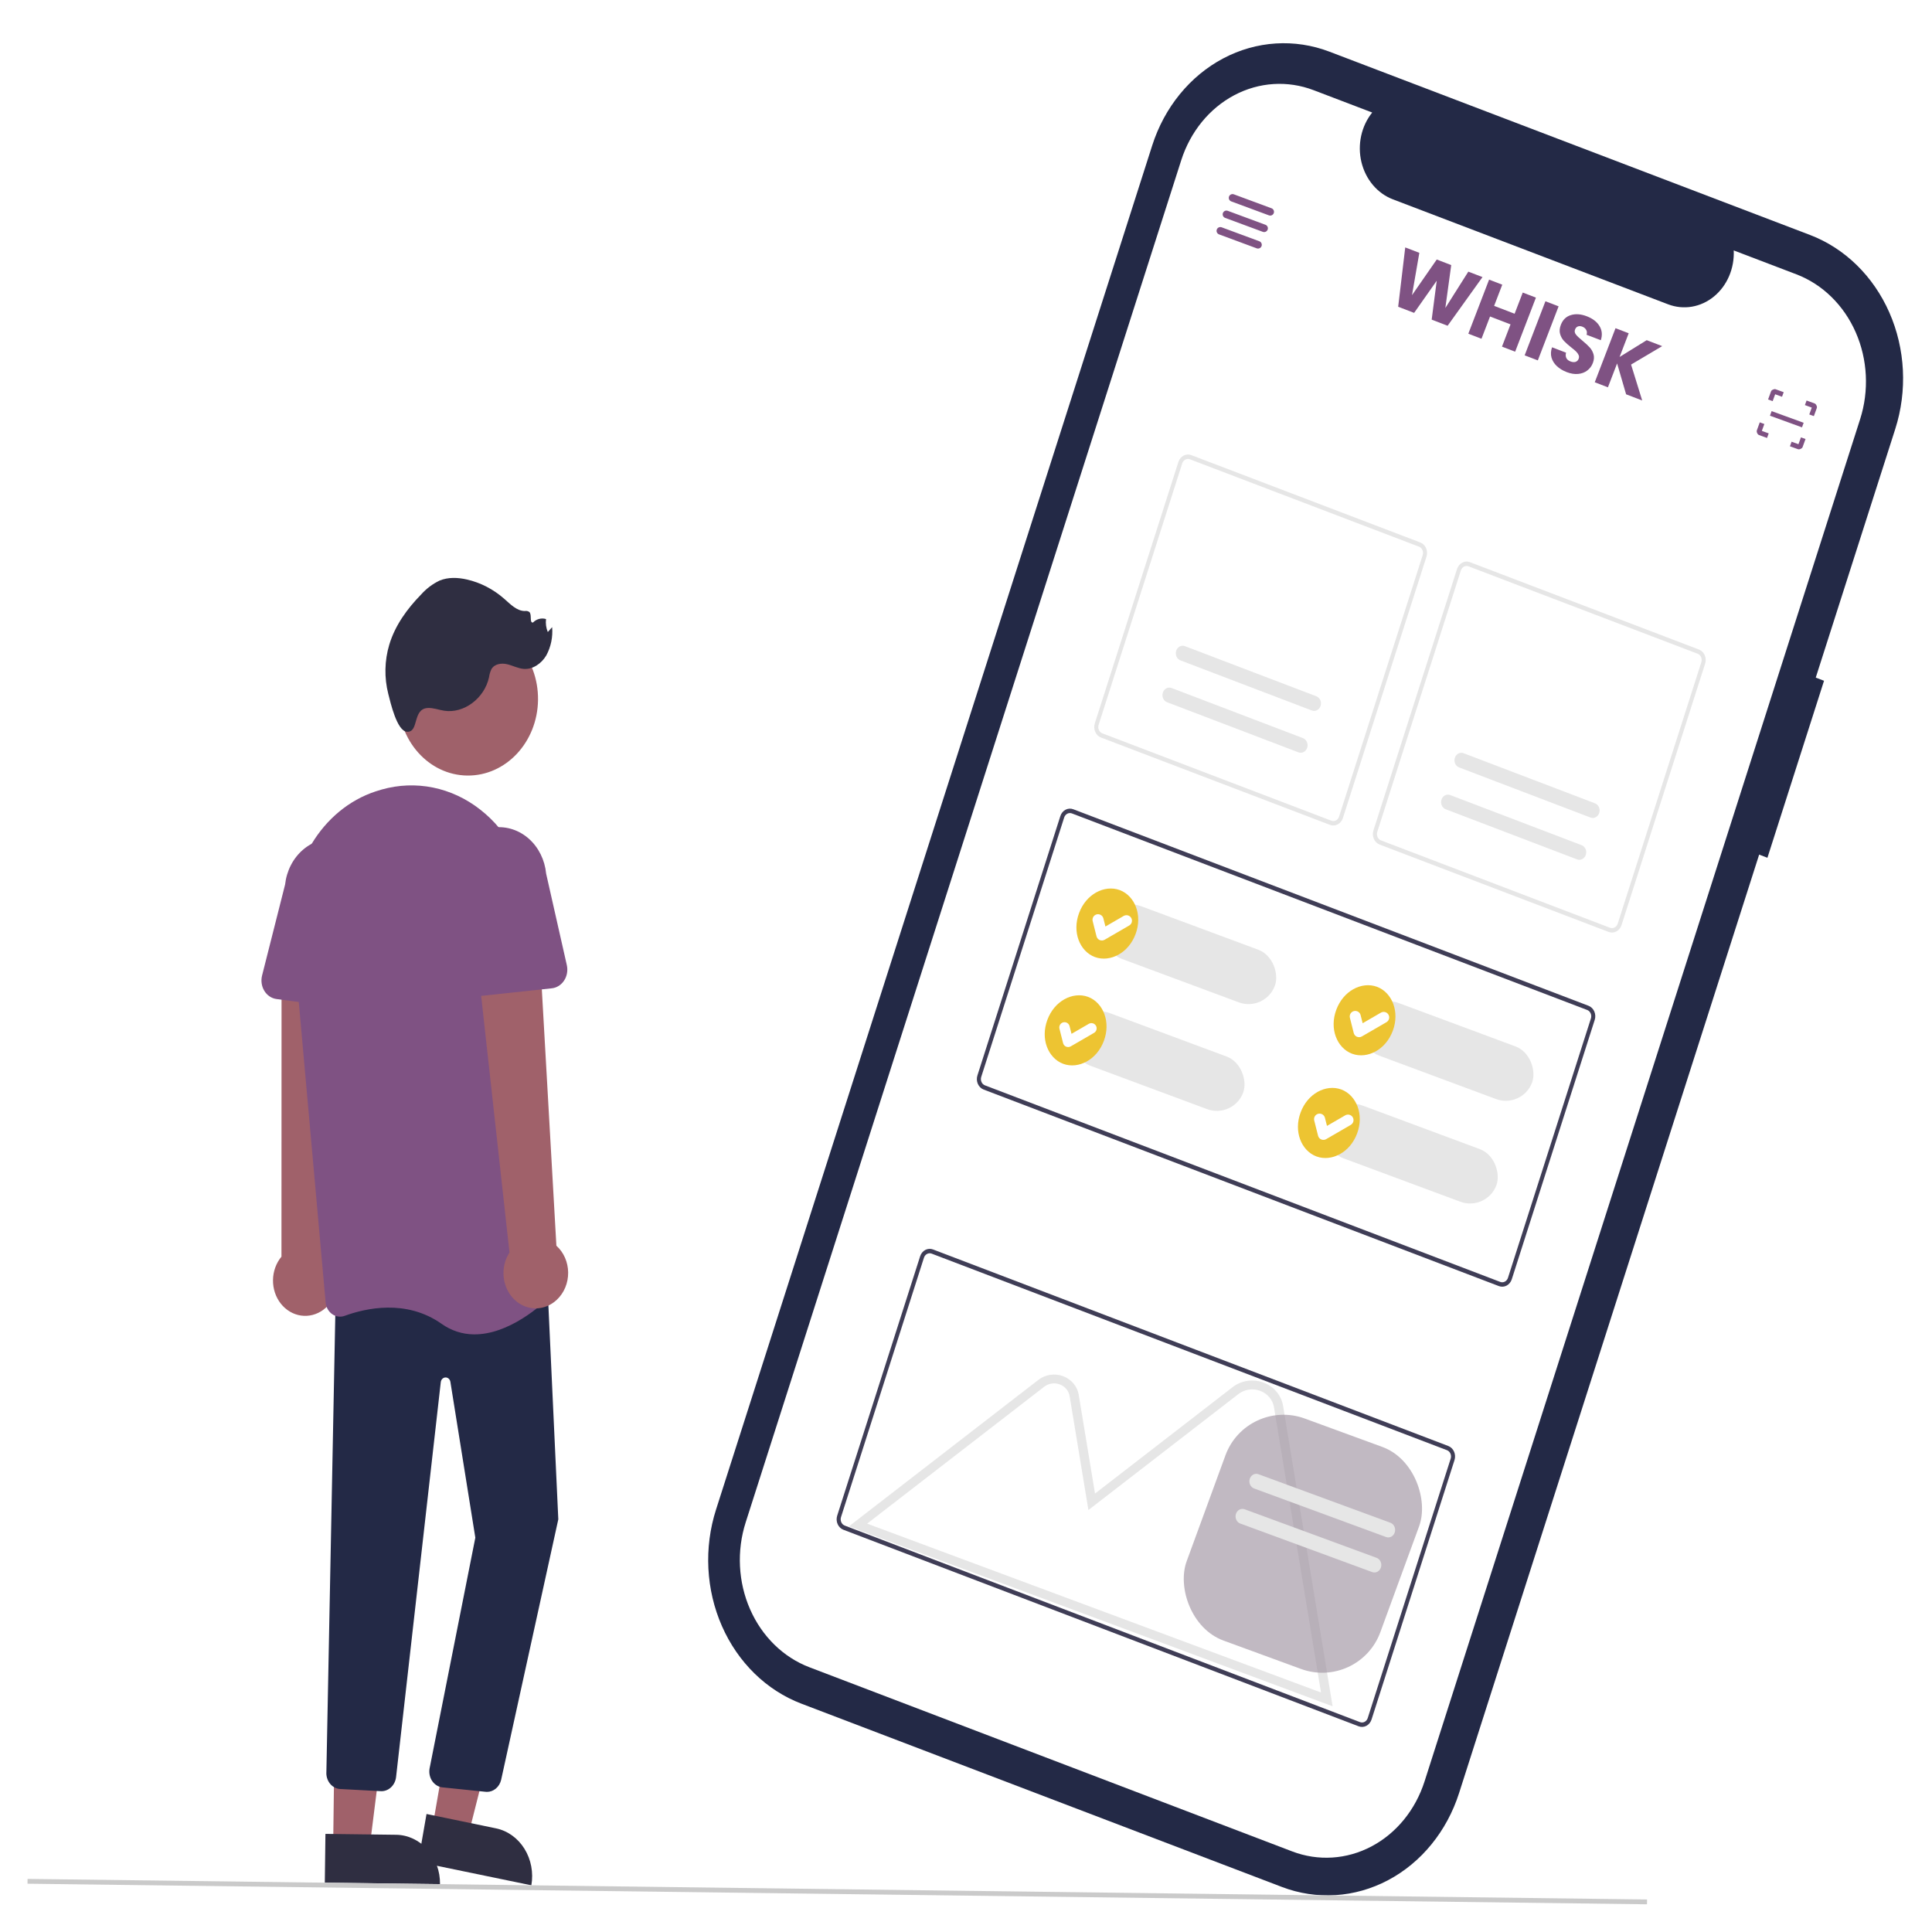 <svg width="281" height="281" viewBox="0 0 281 281" fill="none" xmlns="http://www.w3.org/2000/svg">
<g clip-path="url(#clip0_1147_707)" filter="url(#filter0_d_1147_707)">
<path d="M265.296 95.015L264.092 94.554L275.657 58.389C277.432 52.838 277.123 46.747 274.798 41.456C272.473 36.165 268.322 32.107 263.259 30.175L193.366 3.517C188.303 1.585 182.741 1.938 177.906 4.497C173.07 7.057 169.356 11.613 167.581 17.164L167.581 17.165L104.141 215.57C103.262 218.318 102.886 221.228 103.033 224.134C103.181 227.039 103.849 229.883 105 232.503C106.152 235.123 107.763 237.467 109.743 239.403C111.723 241.338 114.033 242.827 116.54 243.783L186.431 270.443C191.494 272.375 197.055 272.022 201.891 269.462C206.726 266.903 210.44 262.346 212.215 256.795L255.86 120.299L257.064 120.758L265.296 95.015Z" fill="#232946"/>
<path d="M261.285 35.903L252.162 32.423C252.221 33.711 251.99 34.995 251.489 36.163C250.988 37.332 250.233 38.348 249.29 39.122C248.348 39.897 247.246 40.406 246.083 40.604C244.919 40.803 243.73 40.685 242.619 40.262L202.58 24.989C201.47 24.565 200.472 23.848 199.675 22.901C198.878 21.955 198.306 20.807 198.01 19.56C197.713 18.313 197.702 17.005 197.976 15.75C198.25 14.496 198.801 13.334 199.581 12.366L191.061 9.116C187.279 7.673 183.126 7.937 179.515 9.848C175.903 11.76 173.13 15.162 171.804 19.308L108.456 217.421C107.13 221.566 107.361 226.115 109.098 230.067C110.834 234.018 113.934 237.048 117.716 238.491L187.942 265.279C191.724 266.721 195.877 266.458 199.488 264.546C203.099 262.635 205.873 259.232 207.198 255.086L270.545 56.973C271.871 52.827 271.64 48.279 269.903 44.327C268.167 40.376 265.066 37.346 261.285 35.903Z" fill="white"/>
<path d="M218.007 183.057L143.062 154.469C142.695 154.328 142.393 154.033 142.224 153.649C142.055 153.264 142.032 152.822 142.161 152.418L154.224 114.692C154.353 114.289 154.623 113.958 154.975 113.772C155.326 113.586 155.73 113.56 156.098 113.7L231.044 142.287C231.412 142.428 231.713 142.723 231.882 143.108C232.051 143.492 232.074 143.935 231.945 144.338L219.881 182.065C219.752 182.468 219.482 182.799 219.131 182.985C218.779 183.171 218.375 183.197 218.007 183.057ZM155.904 114.309C155.683 114.225 155.44 114.24 155.23 114.352C155.019 114.463 154.857 114.662 154.779 114.904L142.716 152.63C142.639 152.872 142.653 153.137 142.754 153.368C142.855 153.599 143.036 153.776 143.257 153.86L218.203 182.448C218.423 182.532 218.666 182.517 218.877 182.405C219.087 182.293 219.249 182.095 219.327 181.853L231.391 144.126C231.468 143.884 231.454 143.619 231.353 143.388C231.251 143.157 231.07 142.98 230.85 142.896L155.904 114.309Z" fill="#3F3D56"/>
<path d="M197.612 247.084L122.667 218.496C122.299 218.355 121.998 218.06 121.829 217.676C121.66 217.291 121.637 216.849 121.766 216.445L133.829 178.719C133.958 178.316 134.228 177.985 134.579 177.799C134.931 177.613 135.335 177.587 135.703 177.727L210.648 206.314C211.016 206.455 211.318 206.75 211.487 207.135C211.655 207.519 211.678 207.962 211.55 208.365L199.486 246.092C199.357 246.495 199.087 246.826 198.735 247.012C198.384 247.198 197.98 247.224 197.612 247.084ZM135.508 178.335C135.287 178.251 135.045 178.267 134.834 178.379C134.623 178.49 134.461 178.689 134.384 178.931L122.321 216.657C122.244 216.899 122.257 217.164 122.359 217.395C122.46 217.626 122.641 217.803 122.862 217.887L197.807 246.475C198.028 246.559 198.27 246.544 198.481 246.432C198.692 246.32 198.854 246.122 198.931 245.88L210.995 208.153C211.072 207.911 211.059 207.646 210.957 207.415C210.856 207.184 210.675 207.007 210.454 206.923L135.508 178.335Z" fill="#3F3D56"/>
<path d="M233.97 131.545L200.661 118.839C200.293 118.698 199.992 118.403 199.823 118.019C199.654 117.634 199.631 117.192 199.76 116.788L211.92 78.757C212.049 78.354 212.319 78.023 212.671 77.837C213.022 77.651 213.426 77.625 213.794 77.765L247.104 90.471C247.471 90.612 247.773 90.907 247.942 91.291C248.111 91.676 248.133 92.118 248.005 92.522L235.844 130.553C235.715 130.956 235.445 131.287 235.094 131.473C234.742 131.659 234.338 131.685 233.97 131.545V131.545ZM213.6 78.374C213.379 78.29 213.137 78.305 212.926 78.417C212.715 78.529 212.553 78.727 212.475 78.969L200.315 117C200.238 117.242 200.251 117.508 200.353 117.738C200.454 117.969 200.635 118.146 200.856 118.23L234.165 130.937C234.386 131.021 234.628 131.005 234.839 130.894C235.05 130.782 235.212 130.583 235.289 130.341L247.45 92.311C247.527 92.068 247.513 91.803 247.412 91.572C247.31 91.341 247.129 91.165 246.909 91.08L213.6 78.374Z" fill="#E6E6E6"/>
<path d="M229.38 120.995C229.63 121.09 229.904 121.072 230.143 120.946C230.381 120.819 230.564 120.595 230.652 120.321C230.739 120.047 230.724 119.747 230.61 119.486C230.495 119.225 230.291 119.024 230.041 118.929L210.927 111.638C210.677 111.543 210.403 111.56 210.164 111.687C209.926 111.813 209.743 112.038 209.656 112.312C209.568 112.585 209.583 112.886 209.698 113.147C209.812 113.408 210.017 113.608 210.266 113.704L229.38 120.995Z" fill="#E6E6E6"/>
<path d="M231.327 114.908C231.45 114.956 231.582 114.976 231.713 114.968C231.844 114.96 231.972 114.923 232.09 114.861C232.209 114.798 232.315 114.711 232.402 114.604C232.49 114.496 232.557 114.371 232.6 114.235C232.644 114.1 232.662 113.956 232.655 113.812C232.648 113.669 232.615 113.528 232.558 113.399C232.501 113.27 232.421 113.154 232.323 113.058C232.225 112.963 232.111 112.889 231.987 112.842L212.873 105.551C212.749 105.504 212.618 105.484 212.487 105.492C212.356 105.5 212.228 105.536 212.11 105.599C211.991 105.661 211.885 105.749 211.798 105.856C211.71 105.963 211.643 106.088 211.599 106.224C211.556 106.36 211.537 106.504 211.545 106.647C211.552 106.791 211.585 106.931 211.642 107.061C211.699 107.19 211.779 107.306 211.877 107.401C211.974 107.497 212.089 107.57 212.213 107.617L231.327 114.908Z" fill="#E6E6E6"/>
<path d="M193.443 115.975L160.134 103.269C159.766 103.128 159.465 102.833 159.296 102.449C159.127 102.064 159.104 101.622 159.233 101.218L171.393 63.188C171.523 62.784 171.793 62.453 172.144 62.267C172.495 62.081 172.899 62.056 173.268 62.195L206.577 74.901C206.944 75.042 207.246 75.337 207.415 75.722C207.584 76.106 207.607 76.549 207.478 76.952L195.318 114.983C195.188 115.386 194.918 115.717 194.567 115.903C194.216 116.089 193.811 116.115 193.443 115.975V115.975ZM173.073 62.804C172.852 62.72 172.61 62.736 172.399 62.847C172.188 62.959 172.026 63.157 171.949 63.399L159.788 101.43C159.711 101.672 159.724 101.938 159.826 102.169C159.927 102.399 160.108 102.576 160.329 102.661L193.638 115.367C193.859 115.451 194.101 115.435 194.312 115.324C194.523 115.212 194.685 115.013 194.762 114.772L206.923 76.741C207 76.499 206.986 76.233 206.885 76.002C206.783 75.772 206.603 75.595 206.382 75.51L173.073 62.804Z" fill="#E6E6E6"/>
<path d="M188.854 105.425C189.103 105.52 189.378 105.502 189.616 105.376C189.854 105.249 190.037 105.025 190.125 104.751C190.212 104.477 190.197 104.177 190.083 103.916C189.968 103.655 189.764 103.455 189.514 103.359L170.4 96.068C170.15 95.973 169.876 95.991 169.638 96.117C169.399 96.243 169.216 96.468 169.129 96.742C169.041 97.016 169.056 97.316 169.171 97.577C169.285 97.838 169.49 98.038 169.739 98.134L188.854 105.425Z" fill="#E6E6E6"/>
<path d="M190.8 99.339C190.924 99.386 191.055 99.406 191.186 99.398C191.317 99.39 191.445 99.353 191.563 99.291C191.682 99.228 191.788 99.141 191.875 99.034C191.963 98.926 192.03 98.801 192.074 98.665C192.117 98.53 192.136 98.386 192.128 98.242C192.121 98.099 192.088 97.959 192.031 97.829C191.974 97.7 191.894 97.584 191.796 97.489C191.699 97.393 191.584 97.32 191.46 97.272L172.346 89.981C172.223 89.934 172.091 89.914 171.96 89.922C171.829 89.93 171.701 89.966 171.583 90.029C171.464 90.091 171.358 90.179 171.271 90.286C171.183 90.394 171.116 90.519 171.073 90.654C171.029 90.79 171.011 90.934 171.018 91.078C171.025 91.221 171.058 91.361 171.115 91.491C171.172 91.62 171.252 91.736 171.35 91.831C171.448 91.927 171.562 92 171.686 92.047L190.8 99.339Z" fill="#E6E6E6"/>
<path d="M67.955 108.8C73.564 108.872 78.175 103.948 78.253 97.804C78.331 91.66 73.847 86.621 68.238 86.549C62.629 86.478 58.019 91.401 57.941 97.546C57.863 103.69 62.346 108.729 67.955 108.8Z" fill="#9F616A"/>
<path d="M62.209 98.977C63.014 98.934 63.797 99.242 64.595 99.369C67.45 99.821 70.454 97.585 71.125 94.509C71.181 94.099 71.298 93.702 71.471 93.333C71.921 92.551 72.926 92.414 73.75 92.605C74.574 92.797 75.352 93.23 76.193 93.29C77.492 93.381 78.751 92.52 79.459 91.322C80.129 90.085 80.426 88.649 80.306 87.218L79.674 87.926C79.428 87.337 79.339 86.683 79.416 86.039C79.087 85.938 78.74 85.932 78.407 86.021C78.075 86.109 77.769 86.29 77.519 86.545C76.968 86.602 77.398 85.427 76.996 85.014C76.799 84.878 76.563 84.826 76.333 84.87C75.164 84.867 74.231 83.876 73.32 83.076C71.742 81.693 69.888 80.737 67.908 80.285C66.592 79.986 65.189 79.923 63.931 80.444C62.914 80.928 61.993 81.625 61.22 82.496C59.235 84.533 57.469 86.938 56.618 89.768C55.925 92.086 55.875 94.576 56.473 96.922C56.786 98.141 57.723 102.312 59.171 102.427C60.989 102.573 59.94 99.096 62.209 98.977Z" fill="#2F2E41"/>
<path d="M47.03 186.497C47.599 186.081 48.078 185.534 48.433 184.894C48.788 184.254 49.011 183.537 49.086 182.793C49.161 182.05 49.086 181.297 48.867 180.589C48.647 179.881 48.289 179.235 47.817 178.696L50.192 134.41L40.952 135.427L40.937 178.775C40.161 179.707 39.723 180.917 39.706 182.176C39.689 183.436 40.094 184.658 40.846 185.61C41.597 186.562 42.641 187.178 43.781 187.342C44.921 187.506 46.077 187.206 47.03 186.499L47.03 186.497Z" fill="#A0616A"/>
<path d="M62.907 261.716L68.144 262.793L73.61 241.154L66.749 239.574L62.907 261.716Z" fill="#A0616A"/>
<path d="M77.284 270.21L60.821 266.807L62.036 259.836L72.138 261.925C73.825 262.274 75.315 263.342 76.28 264.896C77.245 266.45 77.606 268.362 77.284 270.21V270.21Z" fill="#2F2E41"/>
<path d="M48.458 264.412L53.789 264.48L56.611 241.986L48.744 241.886L48.458 264.412Z" fill="#A0616A"/>
<path d="M63.997 270.033L47.242 269.82L47.332 262.729L57.614 262.859C59.33 262.881 60.967 263.649 62.164 264.994C63.361 266.34 64.021 268.152 63.997 270.033Z" fill="#2F2E41"/>
<path d="M70.803 256.621C70.72 256.62 70.637 256.613 70.555 256.601L64.287 255.956C63.729 255.877 63.223 255.558 62.88 255.07C62.538 254.582 62.386 253.964 62.46 253.352C62.465 253.314 62.47 253.275 62.476 253.237L69.135 219.647L65.507 196.983C65.478 196.799 65.389 196.633 65.256 196.515C65.123 196.398 64.956 196.337 64.785 196.344C64.615 196.351 64.452 196.426 64.327 196.554C64.202 196.682 64.124 196.855 64.107 197.042L57.611 254.429C57.55 255.034 57.276 255.589 56.849 255.978C56.421 256.367 55.873 256.559 55.319 256.514L49.411 256.198C48.893 256.151 48.41 255.898 48.051 255.487C47.693 255.076 47.485 254.535 47.466 253.967L48.821 184.537L79.523 180.73L81.203 216.979L81.194 217.017L72.888 254.871C72.769 255.375 72.499 255.822 72.121 256.14C71.743 256.457 71.279 256.626 70.803 256.621V256.621Z" fill="#232946"/>
<path d="M68.921 190.077C67.25 190.067 65.618 189.533 64.218 188.538C59.09 184.93 53.196 186.263 50.139 187.38C49.835 187.492 49.513 187.528 49.195 187.484C48.878 187.44 48.574 187.319 48.306 187.128C48.041 186.941 47.819 186.69 47.655 186.395C47.491 186.1 47.39 185.768 47.361 185.424L42.517 131.227C41.705 122.147 46.8 113.684 54.632 111.105C54.926 111.008 55.225 110.917 55.529 110.83C57.965 110.141 60.508 110.044 62.979 110.546C65.45 111.049 67.789 112.138 69.832 113.739C71.913 115.357 73.644 117.456 74.903 119.888C76.163 122.319 76.919 125.025 77.12 127.815L81.086 182.362C81.113 182.715 81.065 183.071 80.945 183.401C80.826 183.73 80.638 184.025 80.396 184.262C78.743 185.896 73.949 190.141 68.921 190.077Z" fill="#7F5283"/>
<path d="M52.671 142.965L40.209 141.303C39.854 141.256 39.513 141.125 39.209 140.92C38.905 140.716 38.645 140.441 38.447 140.116C38.248 139.791 38.116 139.423 38.06 139.037C38.003 138.651 38.023 138.255 38.119 137.878L41.464 124.654C41.573 123.667 41.858 122.712 42.303 121.845C42.748 120.978 43.344 120.215 44.058 119.599C44.772 118.984 45.59 118.529 46.463 118.259C47.337 117.99 48.251 117.912 49.151 118.029C50.052 118.146 50.923 118.457 51.713 118.943C52.503 119.43 53.198 120.082 53.757 120.863C54.317 121.644 54.73 122.539 54.973 123.496C55.216 124.453 55.285 125.453 55.175 126.44C55.172 126.468 55.168 126.497 55.165 126.525L55.463 140.19C55.471 140.582 55.403 140.971 55.261 141.331C55.12 141.69 54.91 142.013 54.645 142.276C54.38 142.54 54.067 142.737 53.726 142.856C53.385 142.975 53.026 143.012 52.671 142.965V142.965Z" fill="#7F5283"/>
<path d="M81.001 185.031C81.519 184.544 81.935 183.938 82.217 183.256C82.499 182.574 82.642 181.832 82.635 181.084C82.627 180.336 82.47 179.599 82.175 178.926C81.879 178.252 81.452 177.658 80.924 177.185L78.41 132.921L69.342 135.035L74.101 178.171C73.433 179.198 73.132 180.456 73.253 181.709C73.375 182.961 73.912 184.119 74.763 184.965C75.613 185.81 76.718 186.284 77.867 186.297C79.017 186.309 80.132 185.859 81.001 185.032L81.001 185.031Z" fill="#A0616A"/>
<path d="M65.808 140.351C65.549 140.081 65.347 139.753 65.215 139.389C65.084 139.026 65.025 138.635 65.044 138.244L65.689 124.59C65.52 122.601 66.077 120.617 67.238 119.072C68.399 117.527 70.07 116.547 71.885 116.346C73.701 116.145 75.514 116.739 76.928 117.998C78.342 119.258 79.243 121.08 79.433 123.068L82.441 136.372C82.527 136.752 82.537 137.148 82.47 137.533C82.404 137.917 82.263 138.282 82.056 138.602C81.85 138.922 81.583 139.189 81.274 139.386C80.965 139.583 80.62 139.705 80.265 139.743L67.764 141.088C67.408 141.126 67.049 141.08 66.712 140.953C66.374 140.825 66.066 140.62 65.808 140.349L65.808 140.351Z" fill="#7F5283"/>
<path d="M239.555 272.272L4.009 269.279L4 269.978L239.546 272.971L239.555 272.272Z" fill="#CACACA"/>
<rect x="162.181" y="126.394" width="26.308" height="8.161" rx="4.081" transform="rotate(20.382 162.181 126.394)" fill="#E6E6E6"/>
<path d="M164.227 131.507C163.362 133.833 161.203 134.857 159.593 134.259C157.983 133.661 157.017 131.476 157.881 129.15C158.745 126.823 160.905 125.799 162.514 126.397C164.124 126.995 165.091 129.181 164.227 131.507Z" fill="#EDC432" stroke="#EDC432" stroke-width="2"/>
<path d="M164.532 129.511C164.479 129.42 164.409 129.34 164.325 129.276C164.241 129.212 164.146 129.165 164.044 129.137C163.942 129.11 163.836 129.104 163.731 129.118C163.627 129.132 163.526 129.166 163.435 129.219L160.779 130.758L160.484 129.588C160.46 129.484 160.415 129.386 160.353 129.3C160.29 129.214 160.211 129.141 160.12 129.085C160.029 129.03 159.928 128.993 159.822 128.977C159.717 128.961 159.609 128.966 159.506 128.992C159.403 129.019 159.305 129.065 159.22 129.129C159.135 129.193 159.063 129.273 159.009 129.365C158.956 129.457 158.921 129.559 158.906 129.665C158.892 129.771 158.899 129.878 158.927 129.981L159.483 132.183C159.535 132.392 159.668 132.568 159.849 132.676L159.949 132.727C160.064 132.775 160.188 132.796 160.312 132.788C160.436 132.78 160.556 132.744 160.664 132.682L164.24 130.608C164.331 130.555 164.411 130.485 164.475 130.401C164.539 130.318 164.586 130.222 164.613 130.12C164.64 130.018 164.647 129.912 164.633 129.808C164.619 129.703 164.585 129.602 164.532 129.511V129.511Z" fill="white"/>
<rect x="199.594" y="140.459" width="26.308" height="8.161" rx="4.081" transform="rotate(20.382 199.594 140.459)" fill="#E6E6E6"/>
<path d="M201.639 145.572C200.775 147.898 198.616 148.922 197.006 148.324C195.396 147.726 194.429 145.541 195.294 143.214C196.158 140.888 198.317 139.864 199.927 140.462C201.537 141.06 202.503 143.246 201.639 145.572Z" fill="#EDC432" stroke="#EDC432" stroke-width="2"/>
<path d="M201.945 143.576C201.892 143.485 201.822 143.405 201.738 143.341C201.654 143.276 201.558 143.23 201.456 143.202C201.355 143.175 201.248 143.169 201.144 143.183C201.039 143.197 200.938 143.231 200.847 143.284L198.192 144.823L197.897 143.653C197.873 143.549 197.828 143.451 197.765 143.365C197.703 143.279 197.624 143.206 197.533 143.15C197.442 143.095 197.34 143.058 197.235 143.042C197.129 143.026 197.022 143.031 196.919 143.057C196.815 143.083 196.718 143.13 196.633 143.194C196.548 143.258 196.476 143.338 196.422 143.43C196.368 143.522 196.333 143.624 196.319 143.73C196.305 143.836 196.312 143.943 196.34 144.046L196.895 146.248C196.948 146.456 197.081 146.633 197.262 146.741L197.362 146.792C197.476 146.84 197.6 146.861 197.724 146.853C197.848 146.845 197.969 146.809 198.076 146.746L201.652 144.673C201.744 144.62 201.824 144.55 201.888 144.466C201.952 144.383 201.999 144.287 202.026 144.185C202.053 144.083 202.06 143.977 202.046 143.872C202.032 143.768 201.998 143.667 201.945 143.576V143.576Z" fill="white"/>
<rect x="194.404" y="155.394" width="26.308" height="8.161" rx="4.081" transform="rotate(20.382 194.404 155.394)" fill="#E6E6E6"/>
<path d="M196.449 160.507C195.585 162.833 193.426 163.858 191.816 163.26C190.206 162.661 189.239 160.476 190.104 158.15C190.968 155.824 193.127 154.799 194.737 155.398C196.347 155.996 197.313 158.181 196.449 160.507Z" fill="#EDC432" stroke="#EDC432" stroke-width="2"/>
<path d="M196.755 158.511C196.702 158.42 196.632 158.34 196.548 158.276C196.464 158.212 196.368 158.165 196.267 158.138C196.165 158.111 196.058 158.104 195.954 158.118C195.849 158.132 195.748 158.166 195.657 158.219L193.002 159.758L192.707 158.588C192.683 158.485 192.638 158.387 192.575 158.3C192.513 158.214 192.434 158.141 192.343 158.085C192.252 158.03 192.15 157.993 192.045 157.977C191.94 157.961 191.832 157.967 191.729 157.993C191.625 158.019 191.528 158.065 191.443 158.129C191.358 158.193 191.286 158.274 191.232 158.366C191.178 158.458 191.143 158.559 191.129 158.665C191.115 158.771 191.122 158.878 191.15 158.981L191.705 161.183C191.758 161.392 191.891 161.568 192.072 161.677L192.172 161.727C192.286 161.775 192.41 161.796 192.534 161.788C192.658 161.781 192.779 161.744 192.886 161.682L196.462 159.609C196.554 159.556 196.634 159.485 196.698 159.402C196.762 159.318 196.809 159.222 196.836 159.12C196.863 159.019 196.87 158.912 196.856 158.808C196.842 158.703 196.808 158.602 196.755 158.511V158.511Z" fill="white"/>
<rect x="157.572" y="141.925" width="26.308" height="8.161" rx="4.081" transform="rotate(20.382 157.572 141.925)" fill="#E6E6E6"/>
<path d="M159.617 147.038C158.753 149.364 156.594 150.388 154.984 149.79C153.374 149.192 152.407 147.007 153.272 144.681C154.136 142.355 156.295 141.33 157.905 141.928C159.515 142.526 160.481 144.712 159.617 147.038Z" fill="#EDC432" stroke="#EDC432" stroke-width="2"/>
<path d="M159.4 145.187C159.35 145.1 159.283 145.025 159.204 144.964C159.125 144.903 159.034 144.859 158.938 144.833C158.841 144.808 158.741 144.801 158.642 144.814C158.543 144.828 158.447 144.86 158.361 144.91L155.848 146.367L155.569 145.26C155.546 145.162 155.503 145.069 155.444 144.987C155.385 144.905 155.31 144.836 155.224 144.784C155.138 144.731 155.042 144.697 154.942 144.681C154.843 144.666 154.741 144.671 154.643 144.696C154.545 144.721 154.453 144.765 154.372 144.825C154.292 144.886 154.224 144.962 154.173 145.049C154.122 145.136 154.089 145.232 154.076 145.332C154.062 145.432 154.069 145.534 154.095 145.632L154.621 147.716C154.671 147.913 154.796 148.08 154.968 148.183L155.062 148.23C155.171 148.276 155.288 148.296 155.405 148.288C155.523 148.281 155.637 148.246 155.739 148.187L159.123 146.225C159.209 146.175 159.285 146.109 159.346 146.029C159.406 145.95 159.451 145.86 159.476 145.763C159.502 145.667 159.509 145.566 159.495 145.467C159.482 145.368 159.45 145.273 159.4 145.187V145.187Z" fill="white"/>
<g clip-path="url(#clip1_1147_707)">
<path d="M183.163 31.09C183.295 31.139 183.403 31.237 183.465 31.363C183.527 31.49 183.537 31.635 183.495 31.77C183.452 31.904 183.36 32.016 183.237 32.084C183.113 32.152 182.969 32.17 182.833 32.134L182.782 32.118L177.301 30.088C177.169 30.039 177.061 29.941 176.999 29.815C176.937 29.688 176.926 29.543 176.969 29.409C177.011 29.275 177.104 29.162 177.227 29.094C177.35 29.026 177.495 29.009 177.631 29.044L177.681 29.06L183.163 31.09ZM184.051 28.692C184.188 28.743 184.298 28.845 184.359 28.977C184.42 29.109 184.425 29.26 184.375 29.396C184.324 29.533 184.222 29.643 184.09 29.704C183.958 29.765 183.807 29.77 183.671 29.72L178.189 27.69C178.053 27.639 177.942 27.537 177.881 27.405C177.821 27.273 177.815 27.122 177.865 26.986C177.916 26.849 178.018 26.739 178.15 26.678C178.283 26.617 178.433 26.611 178.57 26.662L184.051 28.692ZM184.939 26.294C185.076 26.344 185.186 26.447 185.247 26.579C185.308 26.711 185.313 26.862 185.263 26.998C185.212 27.134 185.11 27.245 184.978 27.306C184.846 27.366 184.695 27.372 184.559 27.322L179.077 25.292C178.941 25.241 178.83 25.139 178.769 25.006C178.709 24.875 178.703 24.724 178.754 24.587C178.804 24.451 178.907 24.34 179.039 24.28C179.171 24.219 179.321 24.213 179.458 24.264L184.939 26.294Z" fill="#7F5283"/>
</g>
<g clip-path="url(#clip2_1147_707)">
<path d="M260.336 60.91L260.579 60.244L261.577 60.607L261.94 59.609L262.606 59.851L262.182 61.016C262.134 61.149 262.031 61.224 261.895 61.288C261.758 61.352 261.601 61.37 261.501 61.333L260.336 60.91ZM257.008 59.699L255.843 59.275C255.71 59.227 255.634 59.124 255.571 58.987C255.507 58.851 255.489 58.694 255.526 58.594L255.949 57.429L256.615 57.671L256.252 58.67L257.25 59.033L257.008 59.699ZM262.758 54.253L263.923 54.677C264.056 54.725 264.132 54.828 264.195 54.964C264.259 55.1 264.289 55.224 264.241 55.358L263.817 56.523L263.151 56.28L263.514 55.282L262.516 54.919L262.758 54.253ZM259.43 53.042L259.188 53.708L258.189 53.345L257.826 54.343L257.16 54.101L257.584 52.936C257.632 52.803 257.735 52.727 257.871 52.664C258.008 52.6 258.132 52.57 258.265 52.618L259.43 53.042ZM262.334 57.491L257.674 55.795L257.432 56.461L262.092 58.156L262.334 57.491Z" fill="#7F5283"/>
</g>
<path d="M193.82 244.169L123.475 217.998L151.041 196.687C151.535 196.305 152.125 196.054 152.753 195.961C153.381 195.868 154.024 195.935 154.618 196.156C155.211 196.377 155.734 196.743 156.134 197.219C156.534 197.694 156.797 198.262 156.896 198.865L159.264 213.231L179.287 197.749C179.906 197.271 180.645 196.958 181.431 196.841C182.218 196.725 183.022 196.809 183.765 197.086C184.508 197.362 185.163 197.821 185.664 198.416C186.165 199.011 186.494 199.722 186.618 200.477L193.82 244.169ZM126.119 217.606L192.135 242.167L185.295 200.675C185.207 200.144 184.975 199.643 184.622 199.224C184.27 198.805 183.808 198.481 183.285 198.287C182.761 198.092 182.194 198.032 181.64 198.114C181.087 198.196 180.566 198.417 180.13 198.754L158.304 215.626L155.574 199.062C155.511 198.682 155.346 198.324 155.093 198.024C154.841 197.725 154.512 197.494 154.138 197.354C153.764 197.215 153.359 197.173 152.963 197.232C152.567 197.29 152.195 197.448 151.884 197.689L126.119 217.606Z" fill="#E6E6E6"/>
<g filter="url(#filter1_b_1147_707)">
<rect x="181.327" y="199.226" width="30" height="34.39" rx="9" transform="rotate(20.111 181.327 199.226)" fill="#9E919F" fill-opacity="0.64"/>
</g>
<path d="M201.598 219.554C201.722 219.6 201.853 219.618 201.984 219.609C202.115 219.599 202.243 219.561 202.361 219.497C202.478 219.433 202.583 219.345 202.669 219.236C202.756 219.128 202.822 219.002 202.863 218.866C202.905 218.729 202.922 218.585 202.913 218.442C202.904 218.299 202.869 218.159 202.811 218.03C202.752 217.901 202.671 217.786 202.572 217.692C202.473 217.598 202.358 217.526 202.234 217.48L183.035 210.416C182.91 210.37 182.779 210.351 182.648 210.361C182.517 210.371 182.389 210.409 182.272 210.473C182.154 210.536 182.049 210.625 181.963 210.733C181.877 210.842 181.811 210.968 181.769 211.104C181.727 211.24 181.71 211.384 181.719 211.528C181.728 211.671 181.763 211.811 181.821 211.94C181.88 212.069 181.961 212.183 182.06 212.278C182.159 212.372 182.274 212.444 182.398 212.49L201.598 219.554Z" fill="#E6E6E6"/>
<path d="M199.587 224.654C199.711 224.7 199.843 224.719 199.974 224.709C200.105 224.699 200.232 224.661 200.35 224.597C200.468 224.533 200.572 224.445 200.659 224.336C200.745 224.228 200.811 224.102 200.853 223.966C200.895 223.83 200.911 223.686 200.902 223.542C200.893 223.399 200.859 223.259 200.8 223.13C200.742 223.001 200.661 222.886 200.562 222.792C200.463 222.698 200.348 222.626 200.223 222.58L181.024 215.516C180.9 215.47 180.768 215.451 180.637 215.461C180.506 215.471 180.378 215.509 180.261 215.573C180.143 215.637 180.038 215.725 179.952 215.834C179.866 215.942 179.8 216.068 179.758 216.204C179.716 216.34 179.699 216.484 179.708 216.628C179.717 216.771 179.752 216.911 179.811 217.04C179.869 217.169 179.95 217.283 180.049 217.378C180.148 217.472 180.263 217.544 180.388 217.59L199.587 224.654Z" fill="#E6E6E6"/>
<path d="M215.621 36.301L210.55 43.378L208.231 42.487L208.965 36.83L205.677 41.506L203.358 40.615L204.385 31.985L206.435 32.773L205.368 38.932L208.967 33.745L211.073 34.554L210.218 40.795L213.56 35.51L215.621 36.301ZM223.392 39.287L220.371 47.151L218.456 46.415L219.7 43.177L216.72 42.033L215.476 45.27L213.561 44.534L216.581 36.67L218.497 37.406L217.314 40.487L220.293 41.631L221.477 38.551L223.392 39.287ZM226.691 40.554L223.67 48.417L221.754 47.682L224.775 39.818L226.691 40.554ZM227.873 50.122C227.298 49.901 226.819 49.61 226.435 49.248C226.051 48.887 225.791 48.47 225.655 47.998C225.527 47.528 225.555 47.033 225.738 46.512L227.776 47.295C227.694 47.598 227.709 47.861 227.821 48.084C227.935 48.299 228.13 48.46 228.407 48.566C228.69 48.675 228.939 48.698 229.152 48.634C229.368 48.562 229.52 48.411 229.609 48.179C229.684 47.985 229.678 47.799 229.593 47.62C229.514 47.445 229.394 47.278 229.231 47.122C229.076 46.968 228.843 46.771 228.532 46.532C228.085 46.18 227.731 45.864 227.47 45.584C227.209 45.303 227.022 44.966 226.908 44.571C226.794 44.176 226.831 43.732 227.021 43.239C227.302 42.507 227.786 42.037 228.474 41.83C229.165 41.616 229.936 41.672 230.788 41.999C231.654 42.332 232.272 42.809 232.642 43.431C233.014 44.045 233.077 44.73 232.83 45.483L230.758 44.687C230.841 44.428 230.823 44.194 230.706 43.986C230.592 43.771 230.4 43.611 230.131 43.508C229.9 43.419 229.689 43.411 229.498 43.483C229.31 43.548 229.172 43.697 229.083 43.928C228.985 44.182 229.029 44.426 229.213 44.659C229.398 44.893 229.712 45.19 230.157 45.549C230.599 45.916 230.946 46.238 231.2 46.515C231.461 46.795 231.65 47.129 231.766 47.517C231.883 47.905 231.851 48.334 231.67 48.804C231.498 49.252 231.226 49.615 230.854 49.892C230.489 50.172 230.049 50.337 229.533 50.387C229.016 50.437 228.463 50.349 227.873 50.122ZM236.509 53.349L235.199 48.861L233.865 52.334L231.95 51.598L234.971 43.734L236.886 44.47L235.561 47.92L239.507 45.477L241.759 46.342L237.232 49.025L238.85 54.249L236.509 53.349Z" fill="#7F5283"/>
</g>
<defs>
<filter id="filter0_d_1147_707" x="0" y="0" width="281.409" height="281.409" filterUnits="userSpaceOnUse" color-interpolation-filters="sRGB">
<feFlood flood-opacity="0" result="BackgroundImageFix"/>
<feColorMatrix in="SourceAlpha" type="matrix" values="0 0 0 0 0 0 0 0 0 0 0 0 0 0 0 0 0 0 127 0" result="hardAlpha"/>
<feOffset dy="4"/>
<feGaussianBlur stdDeviation="2"/>
<feComposite in2="hardAlpha" operator="out"/>
<feColorMatrix type="matrix" values="0 0 0 0 0 0 0 0 0 0 0 0 0 0 0 0 0 0 0.25 0"/>
<feBlend mode="normal" in2="BackgroundImageFix" result="effect1_dropShadow_1147_707"/>
<feBlend mode="normal" in="SourceGraphic" in2="effect1_dropShadow_1147_707" result="shape"/>
</filter>
<filter id="filter1_b_1147_707" x="168.046" y="197.769" width="42.909" height="45.522" filterUnits="userSpaceOnUse" color-interpolation-filters="sRGB">
<feFlood flood-opacity="0" result="BackgroundImageFix"/>
<feGaussianBlur in="BackgroundImageFix" stdDeviation="2"/>
<feComposite in2="SourceAlpha" operator="in" result="effect1_backgroundBlur_1147_707"/>
<feBlend mode="normal" in="SourceGraphic" in2="effect1_backgroundBlur_1147_707" result="shape"/>
</filter>
<clipPath id="clip0_1147_707">
<rect width="270" height="270" fill="white" transform="translate(7.431) rotate(0.728)"/>
</clipPath>
<clipPath id="clip1_1147_707">
<rect width="8.768" height="8.768" fill="white" transform="translate(178.531 22.557) rotate(20.322)"/>
</clipPath>
<clipPath id="clip2_1147_707">
<rect width="8.5" height="8.5" fill="white" transform="translate(257.342 51.529) rotate(19.992)"/>
</clipPath>
</defs>
</svg>
